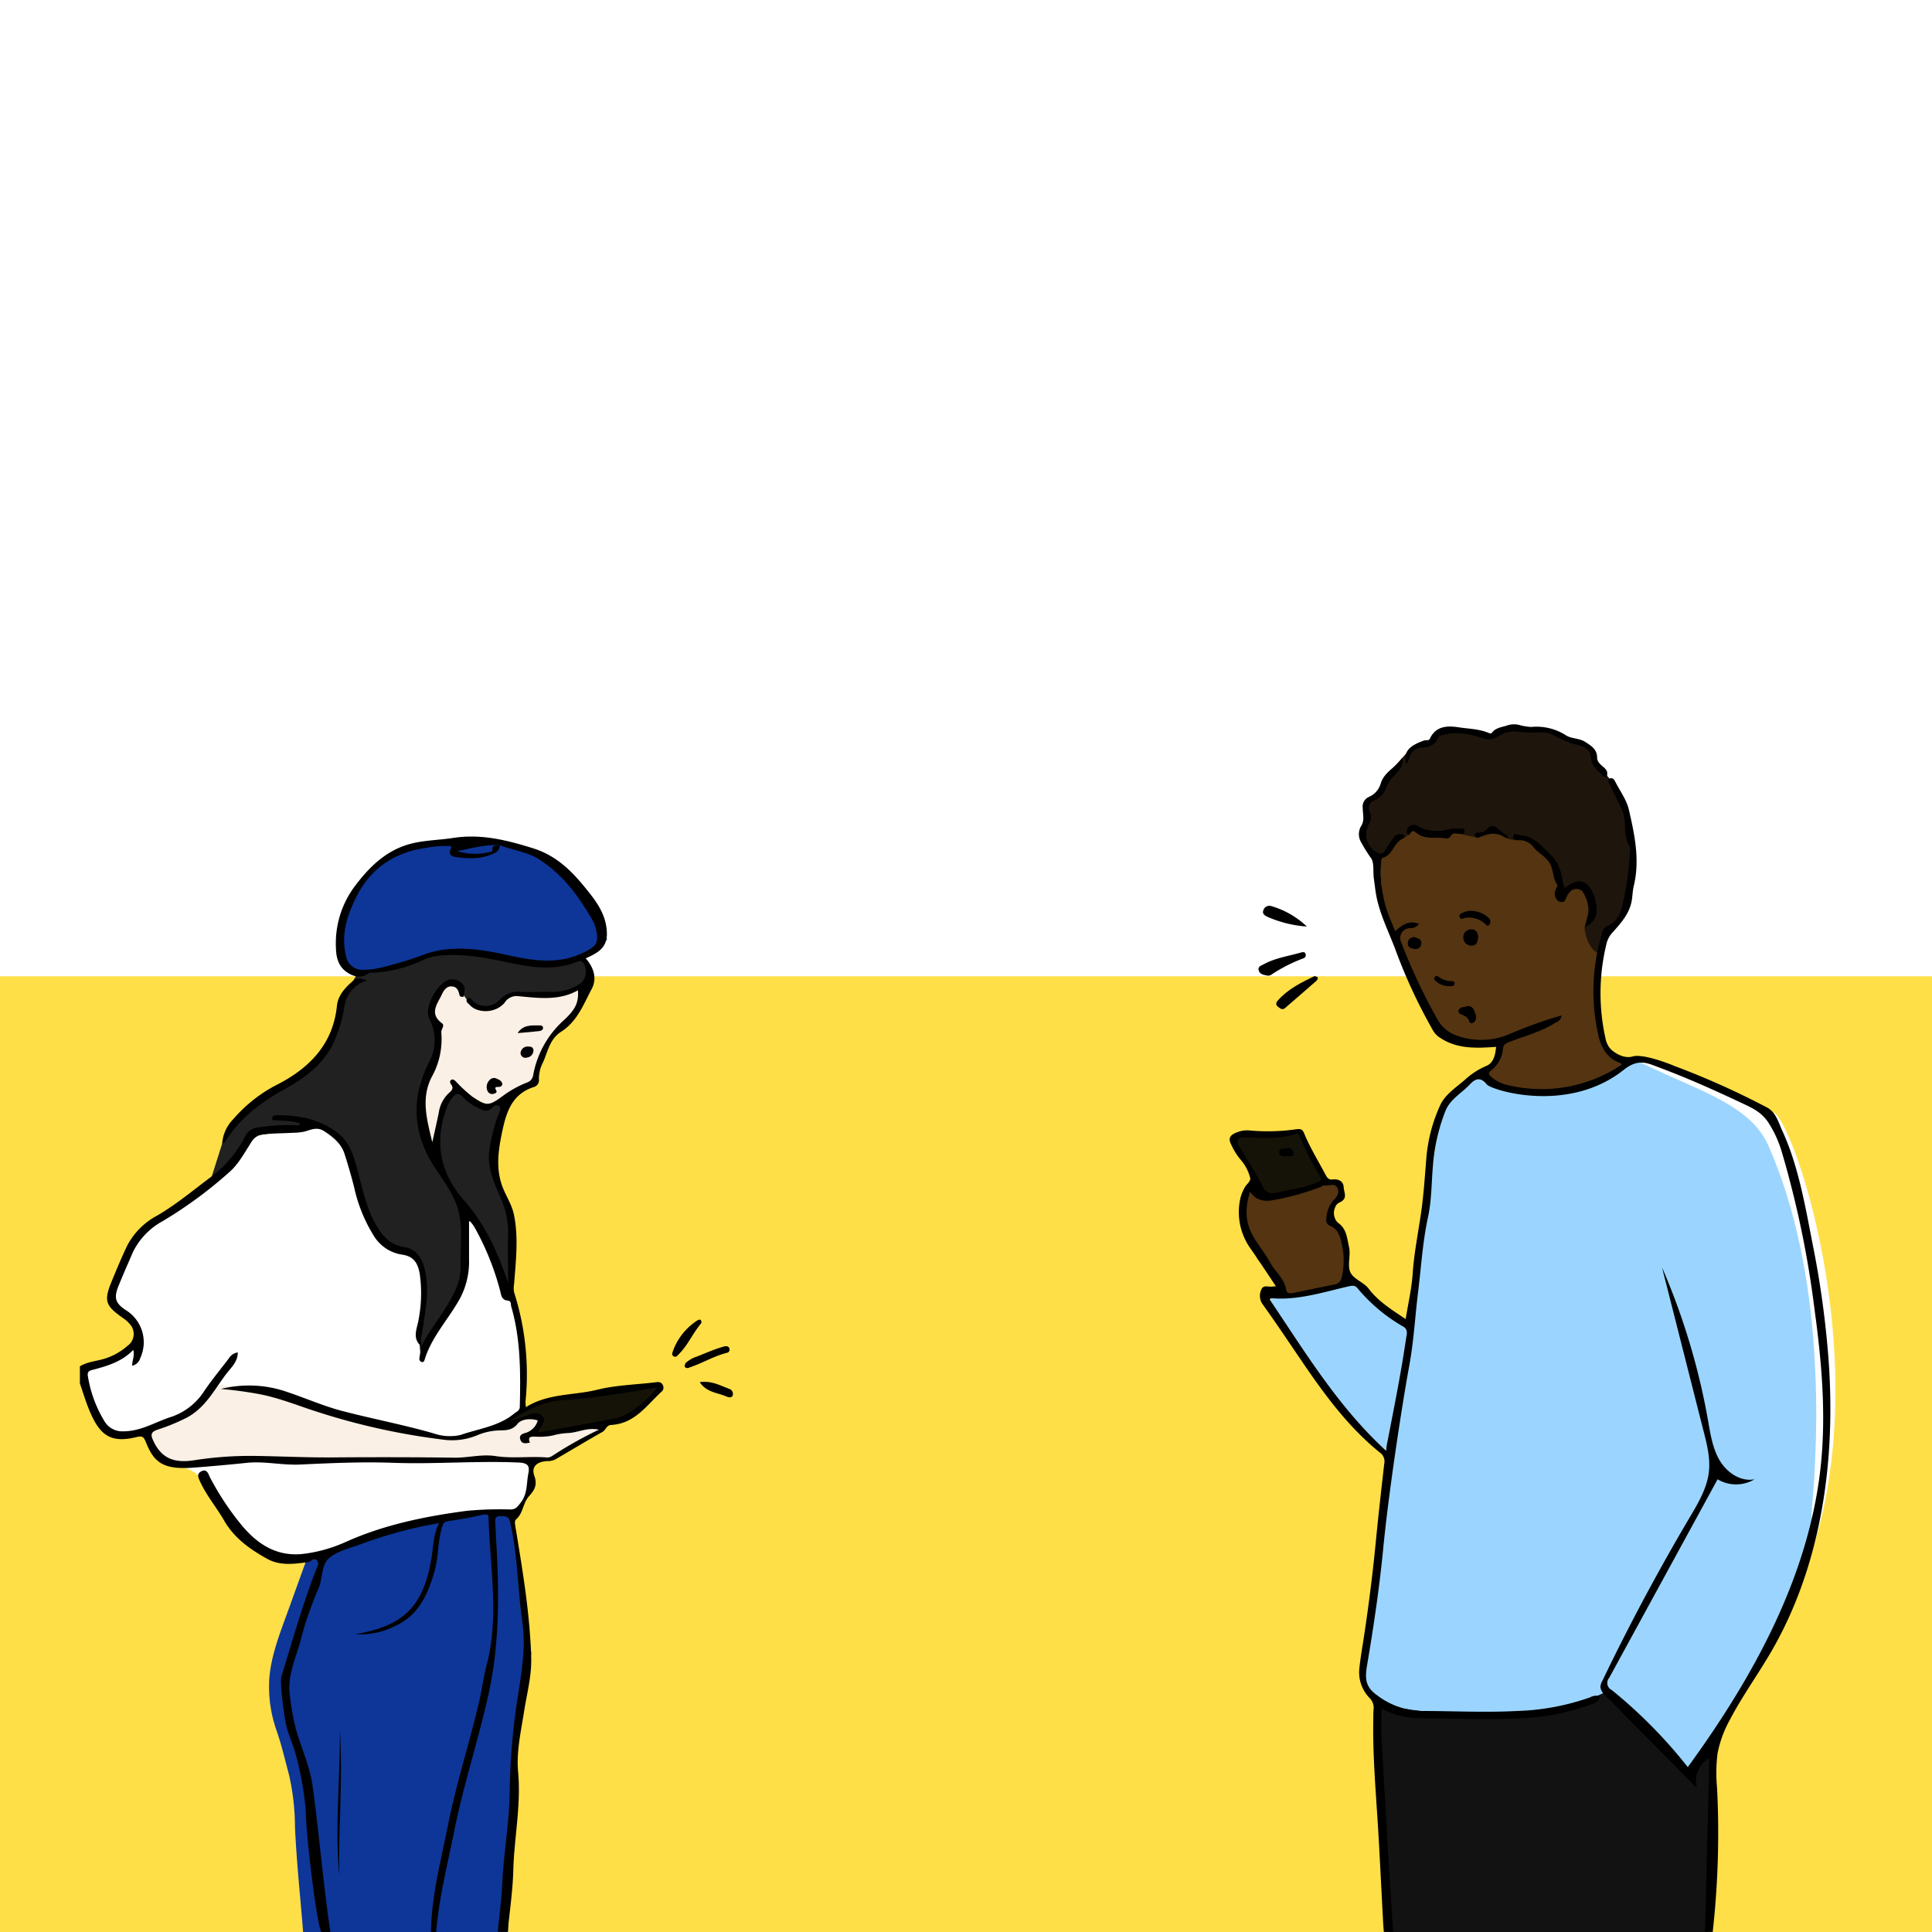 <svg xmlns="http://www.w3.org/2000/svg" viewBox="0 0 400 400"><rect x="0" y="0" width="400" height="400" fill="#808080" stroke="none"/><defs><style>.cls-1{fill:#fff;}.cls-2{fill:#ffdf47;}.cls-3{fill:#0d3698;}.cls-4{fill:#faf0e5;}.cls-5{fill:#212121;}.cls-6{fill:#151308;}.cls-7{fill:#121212;}.cls-8{fill:#9bd5ff;}.cls-9{fill:#543411;}.cls-10{fill:#1e150c;}</style></defs><title>dialogue</title><g id="Layer_1" data-name="Layer 1"><rect class="cls-1" width="400" height="234.87"/><rect class="cls-2" y="202.13" width="400" height="197.87"/></g><g id="Layer_3" data-name="Layer 3"><path class="cls-3" d="M63.39,323.11l-3.51,9.73c-1.8,5-4.18,10.72-4.17,16.08a27,27,0,0,0,1.51,9.26c1.06,3,1.78,6.18,2.62,9.28a49.43,49.43,0,0,1,1.23,10.78c.33,7.28,1.11,14.53,1.69,21.8H101.6l1.48-32.1V362.6l3.36-20.28-3.69-28.86A68.28,68.28,0,0,0,63.39,323.11Z"/><path class="cls-1" d="M65.44,233.21,53,235.11l-10.9,11-13.55,9.61-4.83,10.72V270L28.32,275l-.23,3.42L25,280.58l-7.31,2.83,1.06,6.48,3.3,6.75h7.78l2.71,5.8,4.57,1.47s3.2-.7,6.39,4.6c0,0,6.45,16.73,21.49,14.38,0,0,19.28-10.14,41.31-9.43,0,0,4.12-2.17,3.66-9.66L108.22,292S110.58,266.56,96,250.3l-4.66-2.61Z"/><path class="cls-4" d="M123,295.41l-12.72,1.7,1.4-3.62-3.23-.12-14.57,4.28c-14.28-2.38-27.72-5.21-37.8-9.9l-11.49-1.11c-2.25,3.89-7,7.21-14,10,0,0,.89,8.36,10.75,6l57.18-.54h15.23l11.41-5.9Z"/><path class="cls-4" d="M90.48,237.76,92,229l2.4-3.75,6.84,3.75,9.71-5.29c-2.3-2.4,9.15-15.88,9.15-15.88l1.34-3.56-4.62,1.54-6,.41L106,206l-4.71,3-3.82-.87-1.6-3.05a3.19,3.19,0,0,0-3.44-1.65h0L90.48,206l-1.25,3.65,2,2.64-.61,5.54-2.11,4.91-1.25,8.08,2.31,7.41Z"/><path class="cls-5" d="M120.73,198.28c-3.49,2.26-11.58,1.91-24-.89a12.92,12.92,0,0,0-7,.37c-5.7,1.93-11.1,3.41-15.61,3.5l-2.32,4.26-1.91,5.74-3.29,7.56-4,3.38-7.12,4.4L48.08,233,46,236.76l-2.2,6.94L47,242.4l6-7.29,6.26-1,4.6-.94H67l4.24,3.55L74,244.84l1.22,5.64,2.64,4.87,3.61,3.36,4.27,1.22,1.46,2.89.67,3.81-.81,8.11a17.87,17.87,0,0,0,.06,5.82l5.1-8.34,3.9-7.38V251.45l-4.95-8.8-4-10.37v-6.74l2.34-5.32,1.2-4,.43-3.95-2-2.64L90.48,206l1.92-2.59,1.72-.06,3.32,4.76,3.82.87,4.71-3,10.87-.2,4.62-1.54.82-2.79Z"/><polygon class="cls-5" points="104.76 267.79 105.47 267.79 106.42 254.07 102.97 244.23 102.68 237.76 104.76 229.15 102.99 228.06 101.26 229 94.85 226.06 92.7 227.21 90.83 232.52 90.83 241.74 96.13 251.44 101.02 257.34 104.76 267.79"/><path class="cls-3" d="M67,323.11l-9.08,25.15,6,20.57L66.34,400h38.84l1.47-32.1V362.6L110,342.32l-3.69-28.86A68.28,68.28,0,0,0,67,323.11Z"/><polygon class="cls-3" points="92.44 175 85.53 175 76.95 180.16 72.7 186.4 70.13 195.32 71.69 200 74.1 201.26 79.61 200.84 85.95 198.97 93.22 197.09 99.79 198.05 110.02 199.6 116.56 199.58 122.89 197.07 125.68 194.52 123.64 188.74 119.21 183.5 114.08 178.59 109.11 175.81 100.73 173.8 92.44 175"/><polygon class="cls-6" points="104.59 294.5 110.7 290.45 136.01 286.64 136.98 287.33 131.57 292.65 129.43 293.96 110.75 297.05 111.89 294.66 111.23 293.31 109.36 293.26 104.59 294.5"/><path class="cls-7" d="M285.44,351.84A449.43,449.43,0,0,0,287.68,400h65.95s2.24-32.28.53-38.36l-4.26,4.48L332.21,349.5C319.69,355.64,304.26,356.7,285.44,351.84Z"/><path class="cls-8" d="M262.39,267.77S273,291.7,288.74,301.44l-7.3,45.87,4,5.44s28.09,6.73,46.77-2.34L349.9,367l15.34-23.95,5.57-11.94,2.55-8.93,3-5.45,1.11-11.59,1.4-7.32-1.3-22.08-3-15.21-2-16.24-5.59-14-24.93-11.16h-3.94l-5.73,4.09-6.7,2.55-10.26.87-8.07-2.6-1.78-1.45-7,5.4-1.9,12.84-2,11.39-2.9,22.25-12.2-9.15S268.59,269.35,262.39,267.77Z"/><path class="cls-9" d="M278.12,255.75l-2.58-3.29,1.47-4.18,1.11-2.15L277,244.74h-3.56l-11.06,2.78-3.69-1.64-1.27,4.81.55,4.17,2.36,5.77,5.45,7.14c3.78,1.42,13.77-2.4,13.77-2.4l-.73-5.44Z"/><path class="cls-9" d="M330.79,196.48c-1.64-2.24-.87-7.37-.87-7.37l-.34-3.09-3.09-2.4-3.43,1.71.34-1.2-1-4.58-2.29-2.8-4.75-3.37a5.06,5.06,0,0,1-3.48-.52l-3.1-1.31-2.7,1.18-3.36-.53h-1.31l-2.12.53-2.8-.39-4.12-.79-2.86,1.77-2.64,3.49-1.22.53.6,10.84,5.71,13.52,4.77,11.62,7.08,2.9,7.13-.16-1.6,4.17-2.24,2.09c.31,5,18.65,3.5,18.65,3.5q7-1.77,10.48-5.74v-.9C329,221,330.79,196.48,330.79,196.48Z"/><path class="cls-10" d="M283.06,169.51l-.52,2.69v2.42l1.82,2.42,1.26.3,1.22-.53a7.87,7.87,0,0,1,4-3.44c.55-.2.62-.64,1.8-1.51l6.62.87,2.12-.53,1.23.53,3.41.71,3.92-1.24a5.72,5.72,0,0,0,5.39,1.62l3.2,1.83,1.55,1.1,2.29,2.8,1,4.58-.34,1.2,3.43-1.71,3.09,2.4-1.49,6s.35,4.53,3.19,5.51l1.85-5.13,3.44-3.81,1.58-11.88-1-4.51-.62-5.13L334,162l-2.88-3.1-1.18-2-.23-1.39-3.32-2.08-2.15-.51-2.53-1.29-3.39-.57h-2.93l-2-.33-3,1-2.07.9-3.89-1.18-3.84-.17-2.7.51-1,1.41-2.08,1.07-2.73.56-.69.88-2.57,2.88-1.91,2.4-1.22,3.26L283,166Z"/><polygon class="cls-6" points="255.04 236.15 262.39 247.52 274.65 244.43 269.11 234.32 257.08 234.74 255.04 236.15"/><path class="cls-1" d="M340.91,218.89l-2.76.29c11.28,6,23.9,8.85,27.91,17.87,11.82,26.6,10.52,59.91,9,76.2l.13,7.88c13.21-41.07-4.56-90.89-8.14-90.79s-26.11-11.45-26.11-11.45"/></g><g id="Layer_2" data-name="Layer 2"><g id="idUJy6.tif"><path d="M89.23,400c.1-7.41,2-14.53,3.45-21.74,1.71-8.83,4.53-17.38,6.56-26.11.56-2.41.85-4.88,1.48-7.26,2.66-10.07.77-20.18.44-30.27,0-.87-.1-1.27-1.27-1-2.35.58-4.77.94-7.17,1.34-.66.11-.88.24-1.12,1-1,3-.76,6.21-1.61,9.23-1.33,4.76-3.26,9.28-8.27,11.49a15.58,15.58,0,0,1-8.11,1.66c9.42-1.67,14-5.17,15.73-15.82.39-2.34.34-4.77,1.58-7.18a92,92,0,0,0-15.59,4.13c-2.37.94-5.08,1.47-7,2.95s-1.44,4.41-2.44,6.58a71.66,71.66,0,0,0-3.75,11c-1,3.48-2.65,7.17-2.16,10.81a55,55,0,0,0,1.24,7c1.1,4.06,2.88,7.66,3.49,11.89C66,379,67,390.71,68.4,400H66.5c-1-2.14-3.18-20.36-3.18-24.92a64.75,64.75,0,0,0-2.23-12.36c-.57-1.88-1.42-3.66-1.84-5.57-.52-2.33-1.33-9-1-10,2.27-7.4,4.37-14.85,7.17-22.1.23-.58.79-1.43.18-2s-1.22.29-1.87.38c-2.84.37-5.7.79-8.35-.66-3.63-2-6.91-4.34-9-8-1.55-2.67-3.58-5.08-4.89-7.89-.37-.8-.88-1.7.16-2.24,1.23-.65,1.5.59,1.83,1.25a57.91,57.91,0,0,0,5.79,8.94c3.25,4.2,7.32,7.49,13.3,6.91a30.2,30.2,0,0,0,9.24-2.6c7.9-3.51,16.3-5.21,24.84-6.34a72.36,72.36,0,0,1,9-.28c1.13,0,1.47-.56,2.1-1.34,1.52-1.89,1.22-4.06,1.64-6.13.33-1.66-.19-2.17-2.08-2.25-8.63-.38-17.26.37-25.89.06-6.47-.24-12.93.06-19.39.36-3.67.16-7.31-.74-11-.35s-7.42.72-11.14,1c-6.27.44-8.06-1.19-9.73-5.38-.37-.93-.67-1.22-1.73-1-5,1.26-7.41.06-9.5-4.52-1-2.13-1.63-4.36-2.39-6.55v-3.53c1.45-.91,3.19-1.05,4.79-1.49a13,13,0,0,0,5.07-2.76,3,3,0,0,0,.45-4.53,5.42,5.42,0,0,0-1.17-1.07c-3.93-2.73-4.25-3.65-2.49-7.92,1-2.41,2-4.83,3.12-7.18a14.84,14.84,0,0,1,6.22-6.26c4.18-2.44,7.83-5.56,11.69-8.41A24.82,24.82,0,0,0,50.91,235c.74-1.32,2-1.55,3.23-1.67a41.07,41.07,0,0,1,6.92-.38c.35,0,.81.26,1.1-.29-1.86-.75-3.84-.57-5.76-.77-.17-.81.37-1,.92-1,4.73,0,9.18.85,12.89,3.91,2,1.66,2.8,3.92,3.48,6.28,1.24,4.3,1.94,8.78,4.3,12.75,1.3,2.17,2.8,3.9,5.61,4.34s3.92,2.58,4.44,5.09c.91,4.34-.05,8.57-.68,12.81a6.52,6.52,0,0,0-.08,2.71c-2.1-1.69-.87-3.8-.6-5.66a28.71,28.71,0,0,0,.2-9.52c-.4-2.06-1.18-3.53-3.75-3.86a8.29,8.29,0,0,1-5.81-4,31.51,31.51,0,0,1-4-9.95q-.9-3.5-2-6.93c-.69-2.09-2.32-3.43-4.17-4.64-1.5-1-2.75-.31-4.14.07a12.21,12.21,0,0,1-2.43.24c-2,.13-4.08.09-6.11.34a3.16,3.16,0,0,0-2.48,1.68c-1.32,2-2.5,4.29-4.27,5.91a89.21,89.21,0,0,1-14,10.34,14.62,14.62,0,0,0-6.22,6.48c-1,2.33-2.05,4.68-3,7.05s-.6,3.48,1.47,4.87a7.81,7.81,0,0,1,3.06,10,2.22,2.22,0,0,1-1.68,1.56c0-1.07.57-2,.24-3.28-2.41,2.52-5.52,3.37-8.63,4.19-1,.27-.82.95-.72,1.52a25.72,25.72,0,0,0,3.31,8.93,4.29,4.29,0,0,0,4,2.22c3.48,0,6.34-1.77,9.43-2.84a13.05,13.05,0,0,0,7-5.05c1.64-2.48,3.55-4.78,5.35-7.14A2.68,2.68,0,0,1,49.23,280c0,1.95-1.36,3.11-2.32,4.37-2.55,3.31-4.39,7.22-8.5,9.27A41.25,41.25,0,0,1,32.62,296c-1.53.5-1.39,1.2-.89,2.28,1.61,3.46,4.06,4.74,8.46,4.05a75.45,75.45,0,0,1,12.36-.9c5.51.07,11,.36,16.54.31,8.37-.06,16.75-.06,25.12.06,2.81,0,5.6-.76,8.34-.34,3.61.56,7.19,0,10.78.3a1.77,1.77,0,0,0,.93-.28A81.56,81.56,0,0,1,124,296c-2.43-.52-4.31.6-6.34.69a14.43,14.43,0,0,0-3.2.51,13.84,13.84,0,0,1-3.45.25c-.86,0-1.9-.17-1.29,1.24-.73.1-1.57.37-1.94-.52-.29-.68-.11-1.17.8-1.44a3.73,3.73,0,0,0,2.76-2.64c-1.62-.52-3.47-.24-4.21.72-1.06,1.36-2.46,1.3-3.6,1.34a12.68,12.68,0,0,0-4.72,1,13.57,13.57,0,0,1-7.15.9,139.85,139.85,0,0,1-25.92-5.73c-4-1.27-7.87-2.88-12-3.67a79.25,79.25,0,0,0-8-1.08,24,24,0,0,1,13.77.64c3.9,1.31,7.69,3,11.67,4,6.21,1.61,12.54,2.8,18.7,4.59a10.13,10.13,0,0,0,5.45.3c3.74-1.31,7.92-1.78,11.1-4.42.48-.4,1.17-.58,1.19-1.43.16-7,.2-14-1.78-20.77-.12-.41.07-1.13-.73-1.21-1.24-.13-1.34-1.07-1.54-1.95a56,56,0,0,0-5.73-13.94c-.15-.26-.29-.6-.73-.51v7.83a16.21,16.21,0,0,1-1.77,7.93c-2.33,4.33-5.91,8-7.39,12.77-.09.32-.21.69-.64.59a.68.68,0,0,1-.48-.78c.11-.83.26-1.66.4-2.49,2.1-4.09,5.28-7.57,7.13-11.8a10.77,10.77,0,0,0,1-4.72c-.13-3.58.43-7.19-.26-10.73s-3-6.61-5.06-9.7c-4.57-7-5-14.19-1.3-21.68a9.51,9.51,0,0,0,.16-9.14c-1.19-2.28,1.57-7.45,4.13-8.12a2.72,2.72,0,0,1,2.59.77c1,.84.37,1.85.41,2.74-.6.14-.84-.08-.89-.3-.21-.95-.53-1.82-1.73-1.82-1,0-1.54.85-1.89,1.59-.92,2-2.76,4,0,6.06.64.48-.23,1.22-.15,1.92A16.06,16.06,0,0,1,89.37,223c-2.29,4.49-.93,9,.13,13.48.45-2,.93-4.09,1.35-6.14a6.89,6.89,0,0,1,2.15-4.1c.48-.42,1-.92.43-1.67-.25-.32-.38-.77,0-1s.75.13,1,.39a29.31,29.31,0,0,0,3.38,3.1c2.83,1.9,3.33,2,6.08,0a21.76,21.76,0,0,1,5.24-2.94,1.92,1.92,0,0,0,1.27-1.59,20.08,20.08,0,0,1,6-11c2.82-2.53,3.41-3.94,3.26-6.5-4,2.25-8.31,1.58-12.54,1.2a2.87,2.87,0,0,0-2.66,1.4c-2.1,2.38-5.75,2-7.07.56-.36-.4-1.16-.85-.63-1.41s.88.28,1.26.56a3.92,3.92,0,0,0,5.48-.39,5.13,5.13,0,0,1,4.34-1.59c2,.12,4.09-.05,6.13,0a10.17,10.17,0,0,0,6.12-1.69c1.43-.9,1.66-3.67.3-4.65-.17-.13-.6,0-.85.07-4.85,2-9.73,1.15-14.59.12-4.46-.94-8.91-1.76-13.52-1.39a11.38,11.38,0,0,0-3.69.88,27.67,27.67,0,0,1-10.71,2.7c-.21,0-.48-.08-.6,0-1.61,1.25-3.19.87-4.66-.15-1.77-1.22-2.18-3.15-2.22-5a19.73,19.73,0,0,1,3.85-12.69c3-4,6.52-7.57,11.76-8.9,2.82-.71,5.78-.73,8.62-1.17,5.83-.9,11.13.44,16.53,2.12s8.68,5.4,11.85,9.43c1.94,2.47,3.46,5,3.49,8.32,0,3-2.06,4-4.38,5.05,1.67,1.91,2.38,4.19,1.25,6.31-1.7,3.2-3,6.76-6.36,8.9-2.35,1.51-2.73,4.08-3.72,6.3a7.29,7.29,0,0,0-.86,3.58,1.45,1.45,0,0,1-1,1.54c-4.4,1.37-5.66,4.94-6.48,8.68s-1.53,7.74-.21,11.59c.73,2.15,2.1,4,2.55,6.33.93,4.75.35,9.46,0,14.18a4.85,4.85,0,0,0,0,1.74,55.83,55.83,0,0,1,2.36,22.6,10.45,10.45,0,0,0,.08,1.18c4.56-2.88,9.82-2.41,14.69-3.59,4-1,8.19-1.07,12.29-1.58.61-.08,1.07,0,1.36.57a1.1,1.1,0,0,1-.28,1.42c-3.09,2.82-5.5,6.59-10.41,6.86-1,.05-1.08,1.05-1.79,1.44-3.16,1.77-6.26,3.66-9.4,5.48a3.34,3.34,0,0,1-1.7.56c-2.44,0-3.72,1.13-3,3.1s-.15,3.1-1.11,4.17c-1.3,1.45-1.18,3.52-2.72,4.84-.37.31-.13,1.38,0,2.08,1.45,8.82,2.92,17.63,3.17,26.57.1,3.72-.89,7.37-1.46,11-.66,4.2-1.64,8.48-1.25,12.61.64,6.92-.83,13.63-1,20.45-.12,4.22-.76,8.42-1.16,12.64h-2.05c.32-3.31.76-6.6.92-9.91.3-6.37,1.47-12.68,1.55-19.06a139,139,0,0,1,1.11-15.78c.65-5.09,1.78-10.13,1.8-15.31,0-2.88-.56-5.66-.82-8.49-.5-5.43-.76-10.87-2-16.24-.3-1.35-1-1.25-2-1.29-1.18,0-1.1.68-1.07,1.42.05,1.11.1,2.22.16,3.32.65,10.9.78,21.75-1.65,32.51-2.1,9.35-5.1,18.48-7,27.88-1.41,7-3.16,13.85-3.76,21Zm14.25-225c-3-.22-5.89.66-8.82,1.22a12.75,12.75,0,0,0,6.85.16c.18,0,.48-.21.46-.27-.24-1.32.85-1,1.51-1.11a1.72,1.72,0,0,1-1.14,1.63c-2.48,1.25-5.11,1.19-7.75.85-.8-.1-1.87-.39-1.29-1.66.4-.87-.35-.62-.73-.66a19.54,19.54,0,0,0-4.25.37c-6.79.91-11.69,4.4-14.59,10.25-1.87,3.77-3.18,7.76-2.1,12.08a3.4,3.4,0,0,0,3.09,2.92,15.43,15.43,0,0,0,3.82-.37,76.55,76.55,0,0,0,9.85-3c5.44-1.75,11-.92,16.44.28s10.77,2.13,16.09-.53c2.58-1.3,3.1-1.93,2.49-4.67a6.16,6.16,0,0,0-.57-1.66c-2.87-5.08-6.29-9.83-11.37-13C109.16,176.4,106.16,176,103.48,175Zm1.72,90.58c0-3.43-.09-6.87,0-10.29a17,17,0,0,0-1.59-7.34c-1.38-3.27-2.94-6.51-2.21-10.31a36.31,36.31,0,0,1,1.83-7c.22-.53.64-1.19.14-1.63s-1.15,0-1.57.42a1.72,1.72,0,0,1-2.23.21,10.67,10.67,0,0,1-3.51-2.27c-1.12-1.4-1.89-.91-2.67.22a6.41,6.41,0,0,0-.68,1.19c-2.88,7.19-1.79,13.92,3.36,19.72C100.58,253.64,103.12,259.46,105.2,265.62Zm6.32,31c5.44-1,10.87-2,16.28-3,2.22-.44,7.27-4.44,8.21-6.3-6.52,1.05-13,2.22-19.65,2.62-4.12.25-7.4,2.24-10.75,4.18a13.82,13.82,0,0,0,2.87-.78c1.27-.47,2.7-1.21,3.8-.12s-.41,2.08-.79,3.11A1.82,1.82,0,0,0,111.52,296.64Z"/><path d="M76,203a6.55,6.55,0,0,0-4.72,5.56,29.32,29.32,0,0,1-2.36,7.63c-2.18,4.34-6,7.1-10.09,9.37-5,2.74-9.25,6.09-12.26,10.83-.09.14-.3.22-.57.42a8,8,0,0,1,2.36-5.17,29.86,29.86,0,0,1,8.73-6.93c7-3.52,11.86-8.54,12.67-16.48.21-2.1,1.63-3.67,3.21-5.06C73.7,202.44,74.59,202.45,76,203Z"/><path d="M145.21,273.9c-.18.24-.43.54-.66.86-1.37,1.85-2.34,3.95-4,5.6-.27.28-.51.69-1,.49s-.41-.65-.27-1a12.62,12.62,0,0,1,5-6.4C144.92,273,145.28,273.25,145.21,273.9Z"/><path d="M142.47,283.24c-.37,0-.67-.08-.71-.36a1,1,0,0,1,.22-.7,6.32,6.32,0,0,1,2.21-1.29c1.88-.72,3.71-1.56,5.67-2.1.51-.15,1-.12,1.16.43a.68.68,0,0,1-.58.88c-2.63.67-4.94,2.09-7.49,2.95C142.77,283.11,142.58,283.19,142.47,283.24Z"/><path d="M144.87,286.16c2.46-.35,4.23.7,6.09,1.38a1.1,1.1,0,0,1,.72,1.43c-.26.52-.93.32-1.44.1C148.47,288.31,146.27,288.28,144.87,286.16Z"/><path d="M104,224.42a.65.65,0,0,1-.66.61c-.63,0-1.05,0-.59.76.2.34-.14.58-.5.66A1.06,1.06,0,0,1,101,226a2,2,0,0,1,.32-2.34,1.22,1.22,0,0,1,1.62-.28C103.44,223.58,103.89,223.82,104,224.42Z"/><path d="M107.16,213.89c1.21-1.81,2.9-1.57,4.48-1.59.3,0,.72,0,.79.44s-.38.69-.75.73C110.29,213.64,108.89,213.74,107.16,213.89Z"/><path d="M110.44,217.42a1.49,1.49,0,0,1-1.36,1.54,1,1,0,0,1-1.3-.86,1.44,1.44,0,0,1,1.56-1.42C109.93,216.65,110.41,216.83,110.44,217.42Z"/><path d="M70.27,388.44c-1-10.07.18-20.13.09-30.19C71.06,368.31,70,378.37,70.27,388.44Z"/></g><g id="aLgZkR.tif"><path d="M317,150.51a11.25,11.25,0,0,1,7.23,1.74c1.19.75,2.71.53,4,1.37s2.4,1.51,2.44,3.21c0,1.18,1.11,1.67,1.77,2.44.38.44.35.78.28,1.45s-.94-.15-1.29-.5c-1-1-2-1.9-2.1-3.58s-2-2.3-3.3-2.55a20.81,20.81,0,0,1-4.6-2,5.47,5.47,0,0,0-2.62-.45,26.89,26.89,0,0,1-4.74-.17,6.19,6.19,0,0,0-3.85.94,3.46,3.46,0,0,1-3.28.41c-2.69-.85-5.53-1.45-8.39-.61-.27.08-.66.18-.73.37-.65,1.71-1.88,2.15-3.63,2.21a2.6,2.6,0,0,0-2.34,2,10.81,10.81,0,0,1-.69,1.45c-.83-2.89,1.11-4,3.71-4.94.4-.14.93.15,1.2-.42,1.24-2.64,3.68-2.64,5.93-2.3,2.07.32,4.23.32,6.22,1.17.19.08.57.13.64,0,.79-1.12,2.09-1.18,3.23-1.57a4.36,4.36,0,0,1,2.35-.11A11.91,11.91,0,0,0,317,150.51Z"/><path d="M353,400l.91-36a5.31,5.31,0,0,0-2.55,6.24L332.34,351a2.74,2.74,0,0,1-1-1.73,2.65,2.65,0,0,1,.35-1.15q8.34-17.37,18.17-34c1.74-2.93,3.55-6,3.94-9.34.33-2.84-.38-5.69-1.09-8.46l-8.61-33.93a141.45,141.45,0,0,1,9.54,31.76c.5,2.85.95,5.8,2.44,8.28s4.34,4.4,7.18,3.84a7.45,7.45,0,0,1-7.65,0l-22.42,41.07a1.64,1.64,0,0,0,.53,2.58,101.28,101.28,0,0,1,15.72,15.94c13.61-18.69,25.24-39.75,27.57-62.76,1.07-10.65.12-21.4-1.33-32A204.12,204.12,0,0,0,369,238.83a23.57,23.57,0,0,0-2.91-6.47c-1.46-2.12-3.12-2.87-5.33-3.92-5.77-2.73-11.47-5.27-17.47-7.51-2.19-.82-4.09-1.83-7.07.54-11.61,9.25-27.43,4.21-28.37,3.07-1.27-1.55-2.31-1.34-3.56,0-1.68,1.79-4,3-5,5.4a39.1,39.1,0,0,0-2.63,11.56c-.3,3.49-.26,7-1,10.47-1.12,5.12-1.42,10.35-2.06,15.54-.62,5-.89,10.1-1.8,15.08-1.88,10.34-4.38,27.35-5.4,37.81-.79,8.21-2,16.35-3.38,24.48-.44,2.67-.34,4.41,2.14,6.14a15.78,15.78,0,0,0,9.23,3.22c6.56,0,13.12.35,19.69,0a49.89,49.89,0,0,0,15.13-2.82,2.58,2.58,0,0,1,2-.25c0,1.14-.89,1.37-1.68,1.67a47.67,47.67,0,0,1-14.42,2.9c-7.08.35-14.17.07-21.25,0a17.2,17.2,0,0,1-7.81-2c0,2.27-.09,4.31,0,6.34.49,9,1,18.05,1.56,27.07q.39,6.42.82,12.84m-1.92,0c-.06-.68-.11-1.37-.15-2.06-.37-6.77-.68-13.56-1.1-20.33-.46-7.3-1.08-14.58-.93-21.9,0-.64,0-1.27.07-1.9a2.86,2.86,0,0,0-.79-2.19,7.61,7.61,0,0,1-2.18-6.1c.22-2.16.63-4.48.89-6.18q1.62-10.56,2.63-21.18c.49-5,1.07-10.06,1.64-15.08a2.22,2.22,0,0,0-.89-2.32c-6.11-4.94-10.81-11.13-15.23-17.55-3-4.36-5.91-8.79-9-13.09a3,3,0,0,1-.29-3.19c.4-.94,1.42-.45,2.18-.54l.8-.08c-1.79-2.67-3.47-5.26-5.24-7.78a13,13,0,0,1-2.06-10.66,9.52,9.52,0,0,1,.78-1.89c.35-.77,1.42-1.39,1.18-2.15a9,9,0,0,0-1.67-3.37,14.12,14.12,0,0,1-2.31-3.62c-.65-1.38,0-2,1.74-2.56a5.39,5.39,0,0,1,2.26-.21,41.1,41.1,0,0,0,9.6-.27c1-.13,1.28.15,1.6.93,1.25,3,2.93,5.72,4.44,8.56.32.61.65,1,1.43.92,1.2-.16,2.23.39,2.28,1.56s.95,2.38-.85,3.2c-1.53.7-1.52,3.34-.19,4.3,1.67,1.22,1.75,3.17,2.15,4.92s-.4,3.8.29,5.25,2.72,2,3.78,3.38c2,2.66,4.8,4.37,7.66,6.29.52-3.24,1.23-6.26,1.44-9.32.31-4.6,1.27-9.09,1.88-13.63.44-3.36.66-6.75.94-10.12a32.69,32.69,0,0,1,2.91-11.26c1.08-2.28,3.38-3.69,5.26-5.36a15.37,15.37,0,0,1,4.29-2.73c1.51-.64,1.85-2.33,2-3.94-4.12.29-8.13.49-11.7-1.95a4.17,4.17,0,0,1-1.38-1.48A111.09,111.09,0,0,1,289.05,197c-1.53-4.19-3.68-8.15-4.28-12.65-.11-.8-.21-1.59-.32-2.39-.2-1.4.06-3.15-.49-4.14a34.53,34.53,0,0,1-2.2-3.52,3.28,3.28,0,0,1,.05-3.28c.77-1.18.32-2.47.33-3.7a2.18,2.18,0,0,1,1.31-2.34,4.34,4.34,0,0,0,2.42-2.78c.71-2.38,3.12-3.31,4.44-5.28.48,1.84-.93,2.75-1.77,3.79a7.61,7.61,0,0,0-1.42,2.08,4.75,4.75,0,0,1-2.55,2.9,1.66,1.66,0,0,0-1,2.35c.63,1.23.11,2.05-.37,3a4.26,4.26,0,0,0,1.83,5.43c.78.36,1.32.45,1.8-.49a23.1,23.1,0,0,1,1.73-2.57,1.47,1.47,0,0,1,1.64-.68c.57.14.9.63.25.9-1.95.82-2.08,3.52-4.29,4-.13,0-.2.5-.21.77a26.59,26.59,0,0,0,1.17,10c.49,1.45,1.12,2.84,1.74,4.41,1.45-1.35,2.87-2.34,4.93-1.53a2.15,2.15,0,0,1-1.85.88,2.05,2.05,0,0,0-1.83,2.95,118.9,118.9,0,0,0,7.35,15.67,7.23,7.23,0,0,0,4.3,3.68,14.79,14.79,0,0,0,10.77-.37,90.42,90.42,0,0,1,10.75-3.85c-.09,1.13-.93,1.31-1.5,1.66-2.9,1.79-6.21,2.61-9.35,3.85-.72.29-1.17.55-1.26,1.38a6.24,6.24,0,0,1-2.39,4.44c-.66.51-.7.86,0,1.43a8,8,0,0,0,3.34,1.65,29.84,29.84,0,0,0,23.62-4.2c0-.11-.06-.27-.13-.3-2.91-1-4.17-3.24-4.77-6.18a41.27,41.27,0,0,1,.85-20.76,2.3,2.3,0,0,1,1.42-1.67c1.62-.72,2.41-2.46,2.78-4.09a58.79,58.79,0,0,0,1.56-11.29c0-.29.13-.66,0-.85-1.58-2.27-.55-5.07-1.56-7.48-.77-1.85-1.8-3.56-2.59-5.39-.18-.42-.57-.86-.06-1.21s.92.12,1.12.49c1,2,2.4,3.81,2.9,6,1.19,5.17,2.28,10.36,1,15.69-.25,1-.25,2.06-.43,3.08-.49,2.8-2.38,4.78-4.17,6.79a5.29,5.29,0,0,0-1,1.91,42.92,42.92,0,0,0-.21,20,4.39,4.39,0,0,0,.8,1.74c.77,1,3,2.35,4.77,1.8s6.23.95,8.74,2a165.54,165.54,0,0,1,19.13,8.59c1.81,1,2.32,3.06,3.11,4.78,3.35,7.3,4.73,15.51,6.27,23.39a195.11,195.11,0,0,1,3.36,24.66q.29,4.23.32,8.46c.16,17.8-3.29,35.92-12.22,51.32-2.76,4.75-6,9.21-8.55,14.08a23.8,23.8,0,0,0-2.58,7,32.94,32.94,0,0,0-.1,7.16,185.67,185.67,0,0,1-.9,29.82m-67.59-99.69a9.39,9.39,0,0,1,.1-1.05c1.42-7.36,2.92-14.7,4-22.12.12-.85.5-1.84-.58-2.47a34.68,34.68,0,0,1-9.46-7.93c-.5-.61-1-.6-1.78-.42-5.24,1.19-10.4,2.91-15.88,2.48-.24,0-.46,0-.52.28C270.21,279.92,277,291.2,286.91,300.31Zm-28.17-53.68c-1,3.21-1.12,6,.34,8.81,1.09,2.1,2.64,3.89,3.78,5.95s3,3.36,3.34,5.72c.11.68.78.73,1.4.6l8.56-1.76a1.75,1.75,0,0,0,1.51-1.38,15.12,15.12,0,0,0,0-7.14c-.34-1.52-.77-3-2.47-3.67a1.28,1.28,0,0,1-.69-1.47,6.22,6.22,0,0,1,1.46-3.76c.76-.75,1.34-1.59.82-2.58-.62-1.16-1.85-.31-2.77-.52-.18,0-.4.2-.61.29a52.87,52.87,0,0,1-9.71,2.73C261.76,248.84,260.09,248.62,258.74,246.63ZM258,235.5c-.31.09-1.27-.23-1.65.48s.19,1.3.54,1.89c1.52,2.57,3.15,5.08,4.53,7.71a2.23,2.23,0,0,0,2.88,1.32c2.73-.6,5.46-1.18,8.14-2,1-.3,1.34-.62.73-1.66a50.48,50.48,0,0,1-4.07-7.95c-.22-.58-.44-.66-1-.47C264.9,235.9,261.63,235.58,258,235.5Z"/><path d="M323.92,183.87c3-2.37,5-1.73,6.24,2,.93,2.93.3,5-2,6.1.26-1.35.89-2.53.7-3.86a6.77,6.77,0,0,0-.37-1.83c-.42-1-.74-2.21-2.06-2.23-1.16,0-1.76.9-2.19,1.89-.18.42-.34.88-1,.81a1.38,1.38,0,0,1-1.16-.91,2.11,2.11,0,0,1,0-1.67c.13-.32.46-.79.35-.94-1-1.37-.73-3.12-1.61-4.57s-2.44-2.06-3.4-3.37a3.44,3.44,0,0,0-2.85-1.33c-.52,0-1.39-.15-1.27-.82.16-.86.9-.26,1.42-.23,3,.23,4.65,2.44,6.6,4.37S323.24,181.67,323.92,183.87Z"/><path d="M262.41,202c-.72-.19-1.57-.22-1.81-1.09s.62-1,1.21-1.36c2.36-1.24,5-1.61,7.5-2.33.35-.09.84-.24,1,.3a.69.69,0,0,1-.4.87,32.35,32.35,0,0,0-6.85,3.51A1.8,1.8,0,0,1,262.41,202Z"/><path d="M272.15,202.09c.27.09.55.11.65.25s0,.53-.24.72c-2.17,1.89-4.33,3.78-6.51,5.65-.61.54-1.05,0-1.5-.31s-.37-.82-.05-1.19C266.59,204.81,269.36,203.44,272.15,202.09Z"/><path d="M270.57,191.83a24.62,24.62,0,0,1-8.13-2c-.54-.27-1.11-.58-.91-1.25a1.31,1.31,0,0,1,1.62-1A17.88,17.88,0,0,1,270.57,191.83Z"/><path d="M301.82,172.63c-.6-.13-1.12-.16-1.49.49a1,1,0,0,1-.86.48c-2-.43-4.13.34-6-1-.49-.35-1-1-1.56.05-.25.46-.58.07-.62-.33a1.37,1.37,0,0,1,1.93-1.42,9.2,9.2,0,0,0,7.08.74,5,5,0,0,1,1.55-.08c.52,0,1.41-.22,1.36.56S302.35,172.59,301.82,172.63Z"/><path d="M304.8,188.59a5.48,5.48,0,0,1,3.39,1.43,1,1,0,0,1,.18,1.39c-.5.58-.77-.07-1.09-.31a5,5,0,0,0-3.82-1.09c-.46.08-1.07.59-1.27-.19-.16-.63.51-.76,1-1A3.46,3.46,0,0,1,304.8,188.59Z"/><path d="M306.05,193.9c-.1.93-.22,1.86-1.35,1.88a1.65,1.65,0,0,1-1.73-1.73,1.59,1.59,0,0,1,1.62-1.64C305.56,192.37,305.94,193.08,306.05,193.9Z"/><path d="M303.72,208.32a1.33,1.33,0,0,1,1.52,1c.27.68.61,1.4.11,2.13-.32.46-1,.56-1.12.12-.31-1-1-1.26-1.81-1.61a.64.64,0,0,1-.42-.83C302.36,208.34,303.22,208.62,303.72,208.32Z"/><path d="M312.1,173.64a5.29,5.29,0,0,0-5.79-.32c-.21.12-.89.3-.93-.32s.44-.62.86-.63a1.77,1.77,0,0,0,1.5-.61c.85-1,1.7-.93,2.62,0a15.53,15.53,0,0,0,1.76,1.32Z"/><path d="M292.81,194c.79.28,1.6.45,1.46,1.46a1.18,1.18,0,0,1-1.48,1c-.64-.11-1.4-.3-1.31-1.26S292.2,194.13,292.81,194Z"/><path d="M300,204.17a4,4,0,0,1-2.67-1c-.27-.23-.52-.51-.28-.87s.59-.23.89,0a4.35,4.35,0,0,0,2.2.82c.42,0,1.07-.09,1,.57S300.38,204.1,300,204.17Z"/><path d="M266.48,239.4c-.7,0-1.63.06-1.64-.81s.93-.79,1.58-.88a1.14,1.14,0,0,1,1.38,1.11C267.8,239.62,267,239.31,266.48,239.4Z"/></g></g></svg>
